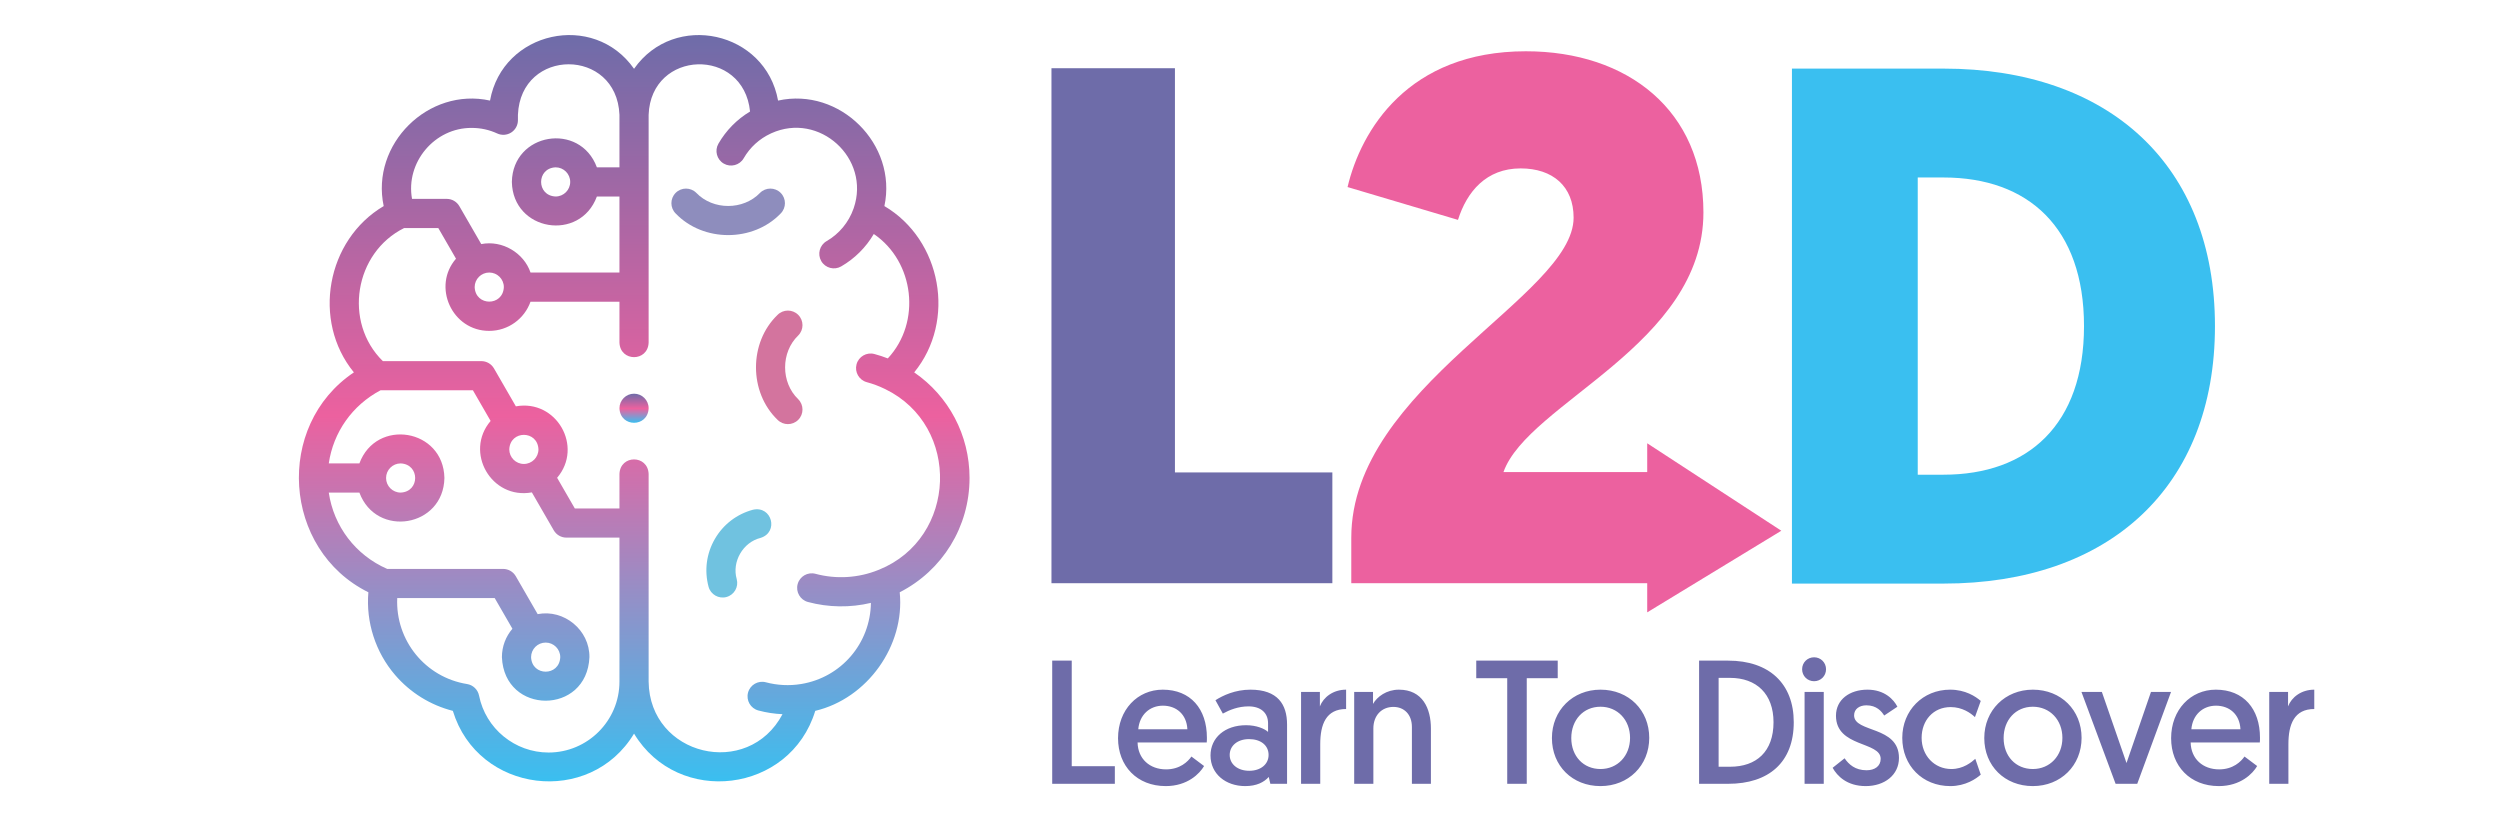 <svg width="300" height="100" viewBox="0 0 9738 3784" fill="none" xmlns="http://www.w3.org/2000/svg">
<path d="M5242.98 2648.23V2145.2H4528.15V309.792H3967.49V2648.23H5242.98Z" fill="#6E6CA9"/>
<path d="M7329.83 311.516V2649.95H8018C8769.64 2649.95 9250.69 2212.33 9250.69 1480.73C9250.69 749.138 8769.64 311.516 8018 311.516H7329.83ZM8018 805.929C8402.17 805.929 8656.06 1033.09 8656.06 1480.73C8656.06 1928.38 8402.17 2155.54 8018 2155.54H7901.08V805.929H8018Z" fill="#3ABFF0"/>
<path d="M3970.84 3559.1H4255.29V3479.2H4059.53V2999.79H3970.84V3559.1ZM4269.79 3352.16C4269.79 3478.4 4356.09 3569.49 4486.33 3569.49C4585.41 3569.49 4640.54 3512.76 4660.52 3478.4L4602.99 3435.26C4587.01 3458.43 4551.05 3493.58 4487.93 3493.58C4413.62 3493.58 4360.08 3445.64 4358.49 3371.33H4672.5C4673.3 3364.14 4673.3 3356.95 4673.3 3349.76C4673.3 3218.72 4598.99 3131.63 4472.75 3131.63C4358.49 3131.63 4269.79 3222.72 4269.79 3352.16ZM4361.68 3311.41C4367.28 3245.89 4413.62 3204.34 4473.54 3204.34C4533.47 3204.34 4581.41 3242.69 4584.61 3311.41H4361.68ZM4689.7 3430.46C4689.7 3514.36 4759.21 3569.49 4847.11 3569.49C4899.04 3569.49 4932.6 3551.91 4954.17 3527.94L4961.37 3559.1H5037.27V3289.83C5037.27 3198.75 4994.92 3131.63 4871.08 3131.63C4801.56 3131.63 4745.63 3157.99 4712.07 3179.57L4745.63 3240.29C4775.99 3223.51 4815.94 3207.53 4862.29 3207.53C4917.42 3207.53 4950.98 3236.3 4950.98 3284.24V3323.39C4935 3309.01 4899.04 3293.03 4851.1 3293.03C4755.22 3293.03 4689.7 3349.76 4689.7 3430.46ZM4776.79 3428.06C4776.79 3386.51 4811.95 3356.15 4864.68 3356.15C4917.42 3356.15 4953.38 3384.12 4953.38 3428.06C4953.38 3471.21 4916.62 3499.98 4865.48 3499.98C4812.75 3499.98 4776.79 3469.61 4776.79 3428.06ZM5305.41 3131.63C5246.28 3131.63 5202.33 3165.99 5186.35 3207.53V3142.01H5100.86V3559.1H5187.95V3379.32C5187.95 3289.03 5214.32 3219.52 5305.41 3219.52V3131.63ZM5545.04 3131.63C5489.11 3131.63 5445.97 3163.59 5427.59 3196.35V3142.01H5342.09V3559.1H5429.19V3307.41C5429.19 3250.68 5465.14 3209.93 5520.27 3209.93C5568.22 3209.93 5604.17 3243.49 5604.17 3301.02V3559.1H5690.47V3308.21C5690.47 3217.12 5652.91 3131.63 5545.04 3131.63ZM6036.99 3559.1H6125.68V3079.69H6266.31V2999.79H5896.36V3079.69H6036.99V3559.1ZM6327.88 3351.36C6327.88 3269.86 6382.21 3209.13 6460.52 3209.13C6538.02 3209.13 6594.75 3269.06 6594.75 3350.56C6594.75 3432.06 6538.02 3491.99 6460.52 3491.99C6383.01 3491.99 6327.88 3433.66 6327.88 3351.36ZM6239.99 3351.36C6239.99 3477.6 6332.67 3569.49 6460.52 3569.49C6587.56 3569.49 6681.85 3476.01 6681.85 3350.56C6681.85 3225.11 6589.16 3131.63 6460.52 3131.63C6335.07 3131.63 6239.99 3225.11 6239.99 3351.36ZM6908.21 3559.1H7040.05C7224.62 3559.1 7338.08 3461.62 7338.08 3279.45C7338.08 3104.46 7227.02 2999.79 7040.05 2999.79H6908.21V3559.1ZM6996.9 3481.6V3078.09H7048.84C7168.69 3078.09 7246.2 3150.8 7246.2 3279.45C7246.2 3412.88 7168.69 3481.6 7048.84 3481.6H6996.9ZM7387.21 3559.1H7474.31V3142.01H7387.21V3559.1ZM7376.03 3038.94C7376.03 3069.3 7400 3093.27 7430.36 3093.27C7460.72 3093.27 7484.69 3069.3 7484.69 3038.94C7484.69 3008.58 7460.72 2984.61 7430.36 2984.61C7400 2984.61 7376.03 3008.58 7376.03 3038.94ZM7514.61 3486.39C7535.39 3523.95 7580.13 3569.49 7664.83 3569.49C7750.32 3569.49 7815.84 3519.15 7815.84 3441.65C7815.84 3294.63 7612.09 3328.19 7612.09 3248.28C7612.09 3219.52 7636.06 3202.74 7668.02 3202.74C7714.37 3202.74 7736.74 3229.91 7748.73 3249.08L7808.65 3209.13C7792.67 3177.17 7751.12 3131.63 7672.82 3131.63C7592.12 3131.63 7529.79 3176.37 7529.79 3249.88C7529.79 3394.51 7732.75 3365.74 7732.75 3445.64C7732.75 3479.2 7705.58 3497.58 7668.82 3497.58C7616.89 3497.58 7588.12 3471.21 7568.95 3443.25L7514.61 3486.39ZM8187.21 3182.76C8163.24 3161.99 8116.9 3131.63 8048.18 3131.63C7924.34 3131.63 7830.85 3225.91 7830.85 3350.56C7830.85 3476.01 7921.94 3569.49 8048.98 3569.49C8118.5 3569.49 8166.44 3535.93 8187.21 3517.55L8162.44 3445.64C8144.87 3461.62 8107.31 3491.99 8053.78 3491.99C7976.27 3491.99 7918.74 3430.46 7918.74 3350.56C7918.74 3271.46 7971.48 3210.73 8050.58 3210.73C8103.32 3210.73 8141.67 3237.9 8160.85 3256.27L8187.21 3182.76ZM8291.07 3351.36C8291.07 3269.86 8345.4 3209.13 8423.7 3209.13C8501.21 3209.13 8557.94 3269.06 8557.94 3350.56C8557.94 3432.06 8501.21 3491.99 8423.7 3491.99C8346.2 3491.99 8291.07 3433.66 8291.07 3351.36ZM8203.18 3351.36C8203.18 3477.6 8295.86 3569.49 8423.7 3569.49C8550.75 3569.49 8645.03 3476.01 8645.03 3350.56C8645.03 3225.11 8552.35 3131.63 8423.7 3131.63C8298.26 3131.63 8203.18 3225.11 8203.18 3351.36ZM8897.79 3559.1L9051.2 3142.01H8960.11L8849.05 3464.82L8737.18 3142.01H8644.5L8799.51 3559.1H8897.79ZM9051.62 3352.16C9051.62 3478.4 9137.92 3569.49 9268.16 3569.49C9367.24 3569.49 9422.37 3512.76 9442.34 3478.4L9384.81 3435.26C9368.83 3458.43 9332.88 3493.58 9269.76 3493.58C9195.45 3493.58 9141.91 3445.64 9140.31 3371.33H9454.33C9455.13 3364.14 9455.13 3356.95 9455.13 3349.76C9455.13 3218.72 9380.82 3131.63 9254.57 3131.63C9140.31 3131.63 9051.62 3222.72 9051.62 3352.16ZM9143.51 3311.41C9149.1 3245.89 9195.45 3204.34 9255.37 3204.34C9315.3 3204.34 9363.24 3242.69 9366.44 3311.41H9143.51ZM9701.65 3131.63C9642.52 3131.63 9598.57 3165.99 9582.59 3207.53V3142.01H9497.1V3559.1H9584.19V3379.32C9584.19 3289.03 9610.56 3219.52 9701.65 3219.52V3131.63Z" fill="#6E6CA9"/>
<path d="M6699.11 2648.23V2143.47H6020.01C6131.8 1828.41 6927.9 1567.56 6927.9 964.554C6927.9 503.83 6585.75 232.816 6121.64 232.816C5586.38 232.816 5372.96 591.909 5311.98 849.373L5813.36 998.431C5854.01 869.699 5942.09 764.681 6097.92 764.681C6243.59 764.681 6338.45 845.985 6338.45 988.268C6338.45 1343.97 5328.92 1757.27 5328.92 2441.58V2648.23H6699.11Z" fill="#EC619F"/>
<path d="M7281.57 2409.95L6672.64 2780.61L6672.64 2012.83L7281.57 2409.95Z" fill="#EC619F"/>
<g clip-path="url(#clip0)">
<path d="M3595.49 2170.5C3595.49 1975.66 3501.07 1798.73 3344.2 1690.89C3535.85 1456.68 3468.49 1088.83 3208.88 935.783C3268.66 654.962 3006.25 394.84 2726.04 456.711C2669.28 141.401 2255.42 50.432 2072.07 312.409C1888.58 50.3 1474.78 141.586 1418.1 456.711C1137.85 394.84 875.478 655.002 935.263 935.79C675.598 1088.86 608.335 1456.73 799.929 1690.89C439.254 1932.63 476.181 2496.62 865.722 2689.4C854.104 2825.16 898.31 2961.95 987.126 3065.08C1055.98 3145.29 1147.84 3202.06 1249.26 3227.83C1363.36 3602.34 1872.06 3663.25 2072.07 3331.2C2272.23 3663.42 2780.89 3602.14 2894.9 3227.84C3131.39 3171.77 3302.9 2931.92 3278.43 2689.41C3472.63 2590.24 3595.49 2391.8 3595.49 2170.5V2170.5ZM1335.52 580.844C1375.78 580.844 1414.58 589.329 1450.82 606.067C1471.34 615.538 1495.26 613.902 1514.29 601.728C1533.31 589.554 1544.82 568.517 1544.82 545.931V521.232C1557.52 215.367 1993.24 215.605 2005.82 521.232V759.814H1903.32C1826.56 552.389 1521.49 602.066 1517.26 826.05C1521.51 1050.07 1826.6 1099.68 1903.32 892.286H2005.82V1237.52H1601.96C1571.92 1148.75 1474.14 1089.37 1378.28 1108.37L1278.85 936.161C1267.02 915.667 1245.15 903.043 1221.49 903.043H1063.92C1034.02 737.194 1166.76 579.221 1335.52 580.844V580.844ZM1782.2 826.05C1782.2 862.573 1752.49 892.286 1715.97 892.286C1628.1 888.65 1628.13 763.437 1715.97 759.814C1752.49 759.814 1782.2 789.527 1782.2 826.05ZM1414.59 1237.51C1451.12 1237.51 1480.83 1267.22 1480.83 1303.74C1477.19 1391.61 1351.99 1391.59 1348.36 1303.74C1348.36 1267.22 1378.08 1237.51 1414.59 1237.51ZM1683.92 3417.07C1530.88 3417.07 1398.12 3308.34 1368.25 3158.53C1362.85 3131.43 1341.19 3110.53 1313.92 3106.09C1124.35 3075.79 988.113 2907.82 996.75 2715.81H1439.43L1519.78 2855C1490.05 2889.74 1472.07 2934.83 1472.07 2984.04C1482.97 3247.64 1858.6 3247.59 1869.48 2984.04C1870.79 2861.37 1754.64 2765.15 1634.45 2788.66L1535.03 2616.46C1523.2 2595.96 1501.33 2583.34 1477.67 2583.34H951.186C807.149 2520.47 708.285 2389.43 685.917 2236.73H824.934C901.701 2444.16 1206.77 2394.48 1211 2170.5C1206.75 1946.48 901.661 1896.87 824.934 2104.26H685.891C706.464 1962.94 792.352 1840.21 920.943 1772.25H1340.44L1420.8 1911.44C1300.2 2052.71 1423.97 2269.26 1608.1 2235.87L1707.52 2408.07C1719.35 2428.57 1741.22 2441.19 1764.88 2441.19H2005.82V3095.17C2005.82 3272.67 1861.42 3417.07 1683.92 3417.07V3417.07ZM1670.77 2917.81C1707.3 2917.81 1737.01 2947.53 1737.01 2984.05C1733.37 3071.91 1608.16 3071.9 1604.54 2984.05C1604.54 2947.52 1634.25 2917.81 1670.77 2917.81ZM946.059 2170.5C946.059 2133.98 975.773 2104.27 1012.3 2104.27C1100.16 2107.9 1100.14 2233.12 1012.3 2236.74C975.773 2236.74 946.059 2207.03 946.059 2170.5ZM1571.78 2106.72C1535.26 2106.72 1505.55 2077.01 1505.55 2040.49C1509.19 1952.61 1634.4 1952.65 1638.02 2040.49C1638.02 2077.01 1608.3 2106.72 1571.78 2106.72ZM3184.47 2586.94C3183.45 2587.29 3182.43 2587.67 3181.42 2588.08C3091.37 2624.74 2989.91 2630.86 2896.04 2605.56C2860.68 2596.11 2824.38 2617.07 2814.92 2652.4C2805.45 2687.73 2826.42 2724.06 2861.75 2733.52C2954.65 2758.53 3054.37 2759.93 3147.69 2737.56C3145.17 2921.35 3013.27 3075.47 2831.95 3105.8C2831.33 3105.89 2830.72 3105.98 2830.11 3106.07C2777.31 3114.73 2722.57 3112.01 2670.79 3098.15C2635.48 3088.69 2599.15 3109.65 2589.68 3144.99C2580.21 3180.33 2601.19 3216.64 2636.52 3226.11C2672.37 3235.71 2709.18 3241.38 2746.21 3243.02C2589.43 3538.78 2142.48 3432.84 2138.29 3095.16V2151.99C2134.79 2064.11 2009.29 2064.17 2005.82 2151.99V2308.72H1803.11L1722.75 2169.54C1843.37 2028.26 1719.58 1811.71 1535.45 1845.11L1436.03 1672.9C1424.2 1652.4 1402.33 1639.78 1378.67 1639.78H931.408C751.06 1462.87 802.261 1147.56 1028.13 1035.51H1183.24L1263.61 1174.7C1153.9 1301 1245.73 1503.13 1414.59 1502.45C1500.95 1502.45 1574.61 1447.08 1601.95 1369.98H2005.82V1555.86C2009.32 1643.74 2134.82 1643.67 2138.3 1555.86V521.232C2149.16 224.315 2569.54 212.048 2598.83 506.388C2539.41 541.904 2490.27 591.733 2455.26 652.372C2436.96 684.053 2447.82 724.563 2479.5 742.851C2510.62 760.98 2551.59 750.574 2569.98 718.608C2598.62 668.998 2641.25 630.11 2693.27 606.133C2693.98 605.808 2694.69 605.464 2695.38 605.113C2913.16 506.302 3146.96 718.787 3069.56 945.03C3069.26 945.805 3068.97 946.586 3068.69 947.381C3046.91 1009.62 3003.46 1062.04 2946.37 1095.01C2914.69 1113.3 2903.83 1153.81 2922.13 1185.49C2940.51 1217.47 2981.48 1227.86 3012.61 1209.74C3074.27 1174.14 3125.17 1123.2 3160.72 1062.49C3345.3 1187.94 3377.61 1463.45 3224.38 1627.47C3204.44 1619.7 3184.08 1613.01 3163.46 1607.5C3128.11 1598.02 3091.82 1619 3082.35 1654.33C3072.87 1689.66 3093.84 1725.99 3129.18 1735.45C3156.93 1742.89 3184.12 1753.05 3209.96 1765.65C3210.9 1766.11 3211.85 1766.54 3212.8 1766.95C3557.87 1934.87 3539.86 2443.24 3184.47 2586.94V2586.94Z" fill="url(#paint0_linear)"/>
<path d="M2737.86 969.423C2763.72 943.558 2763.72 901.617 2737.86 875.752C2711.99 849.887 2670.05 849.887 2644.18 875.752C2568.01 955.136 2430.95 955.136 2354.78 875.752C2328.9 849.887 2286.96 849.887 2261.1 875.752C2235.23 901.617 2235.23 943.558 2261.1 969.423C2386.58 1100.21 2612.38 1100.2 2737.86 969.423V969.423Z" fill="#8E8DBD"/>
<path d="M2612.19 2314.57C2538.55 2334.31 2477.01 2381.53 2438.89 2447.56C2400.77 2513.58 2390.64 2590.5 2410.37 2664.14C2419.71 2699.76 2457.11 2720.48 2491.49 2710.97C2526.83 2701.51 2547.8 2665.18 2538.33 2629.84C2515.41 2550.88 2566.63 2462.17 2646.47 2442.54C2730.47 2416.41 2697.9 2295.19 2612.19 2314.57Z" fill="#70C2E0"/>
<path d="M2817.55 1429.69C2791.67 1403.83 2749.73 1403.83 2723.87 1429.69C2593.09 1555.18 2593.09 1780.96 2723.87 1906.45C2749.74 1932.31 2791.67 1932.31 2817.55 1906.45C2843.41 1880.58 2843.41 1838.64 2817.55 1812.77C2738.15 1736.59 2738.16 1599.54 2817.55 1523.36C2843.41 1497.5 2843.41 1455.56 2817.55 1429.69V1429.69Z" fill="#D3749E"/>
<path d="M2072.08 1787.69C2035.5 1787.69 2005.84 1817.37 2005.84 1853.95C2009.33 1941.81 2134.84 1941.78 2138.31 1853.95V1853.9C2138.31 1817.32 2108.65 1787.69 2072.08 1787.69V1787.69Z" fill="url(#paint1_linear)"/>
</g>
<defs>
<linearGradient id="paint0_linear" x1="2072.83" y1="159.216" x2="2072.83" y2="3548.04" gradientUnits="userSpaceOnUse">
<stop stop-color="#6E6CA9"/>
<stop offset="0.51" stop-color="#EC619F"/>
<stop offset="1" stop-color="#3ABFF0"/>
</linearGradient>
<linearGradient id="paint1_linear" x1="2072.08" y1="1787.69" x2="2072.08" y2="1919.83" gradientUnits="userSpaceOnUse">
<stop stop-color="#6E6CA9"/>
<stop offset="0.51" stop-color="#EC619F"/>
<stop offset="1" stop-color="#3ABFF0"/>
</linearGradient>
<clipPath id="clip0">
<rect width="3388.82" height="3388.82" fill="white" transform="translate(378.409 159.211)"/>
</clipPath>
</defs>
</svg>
